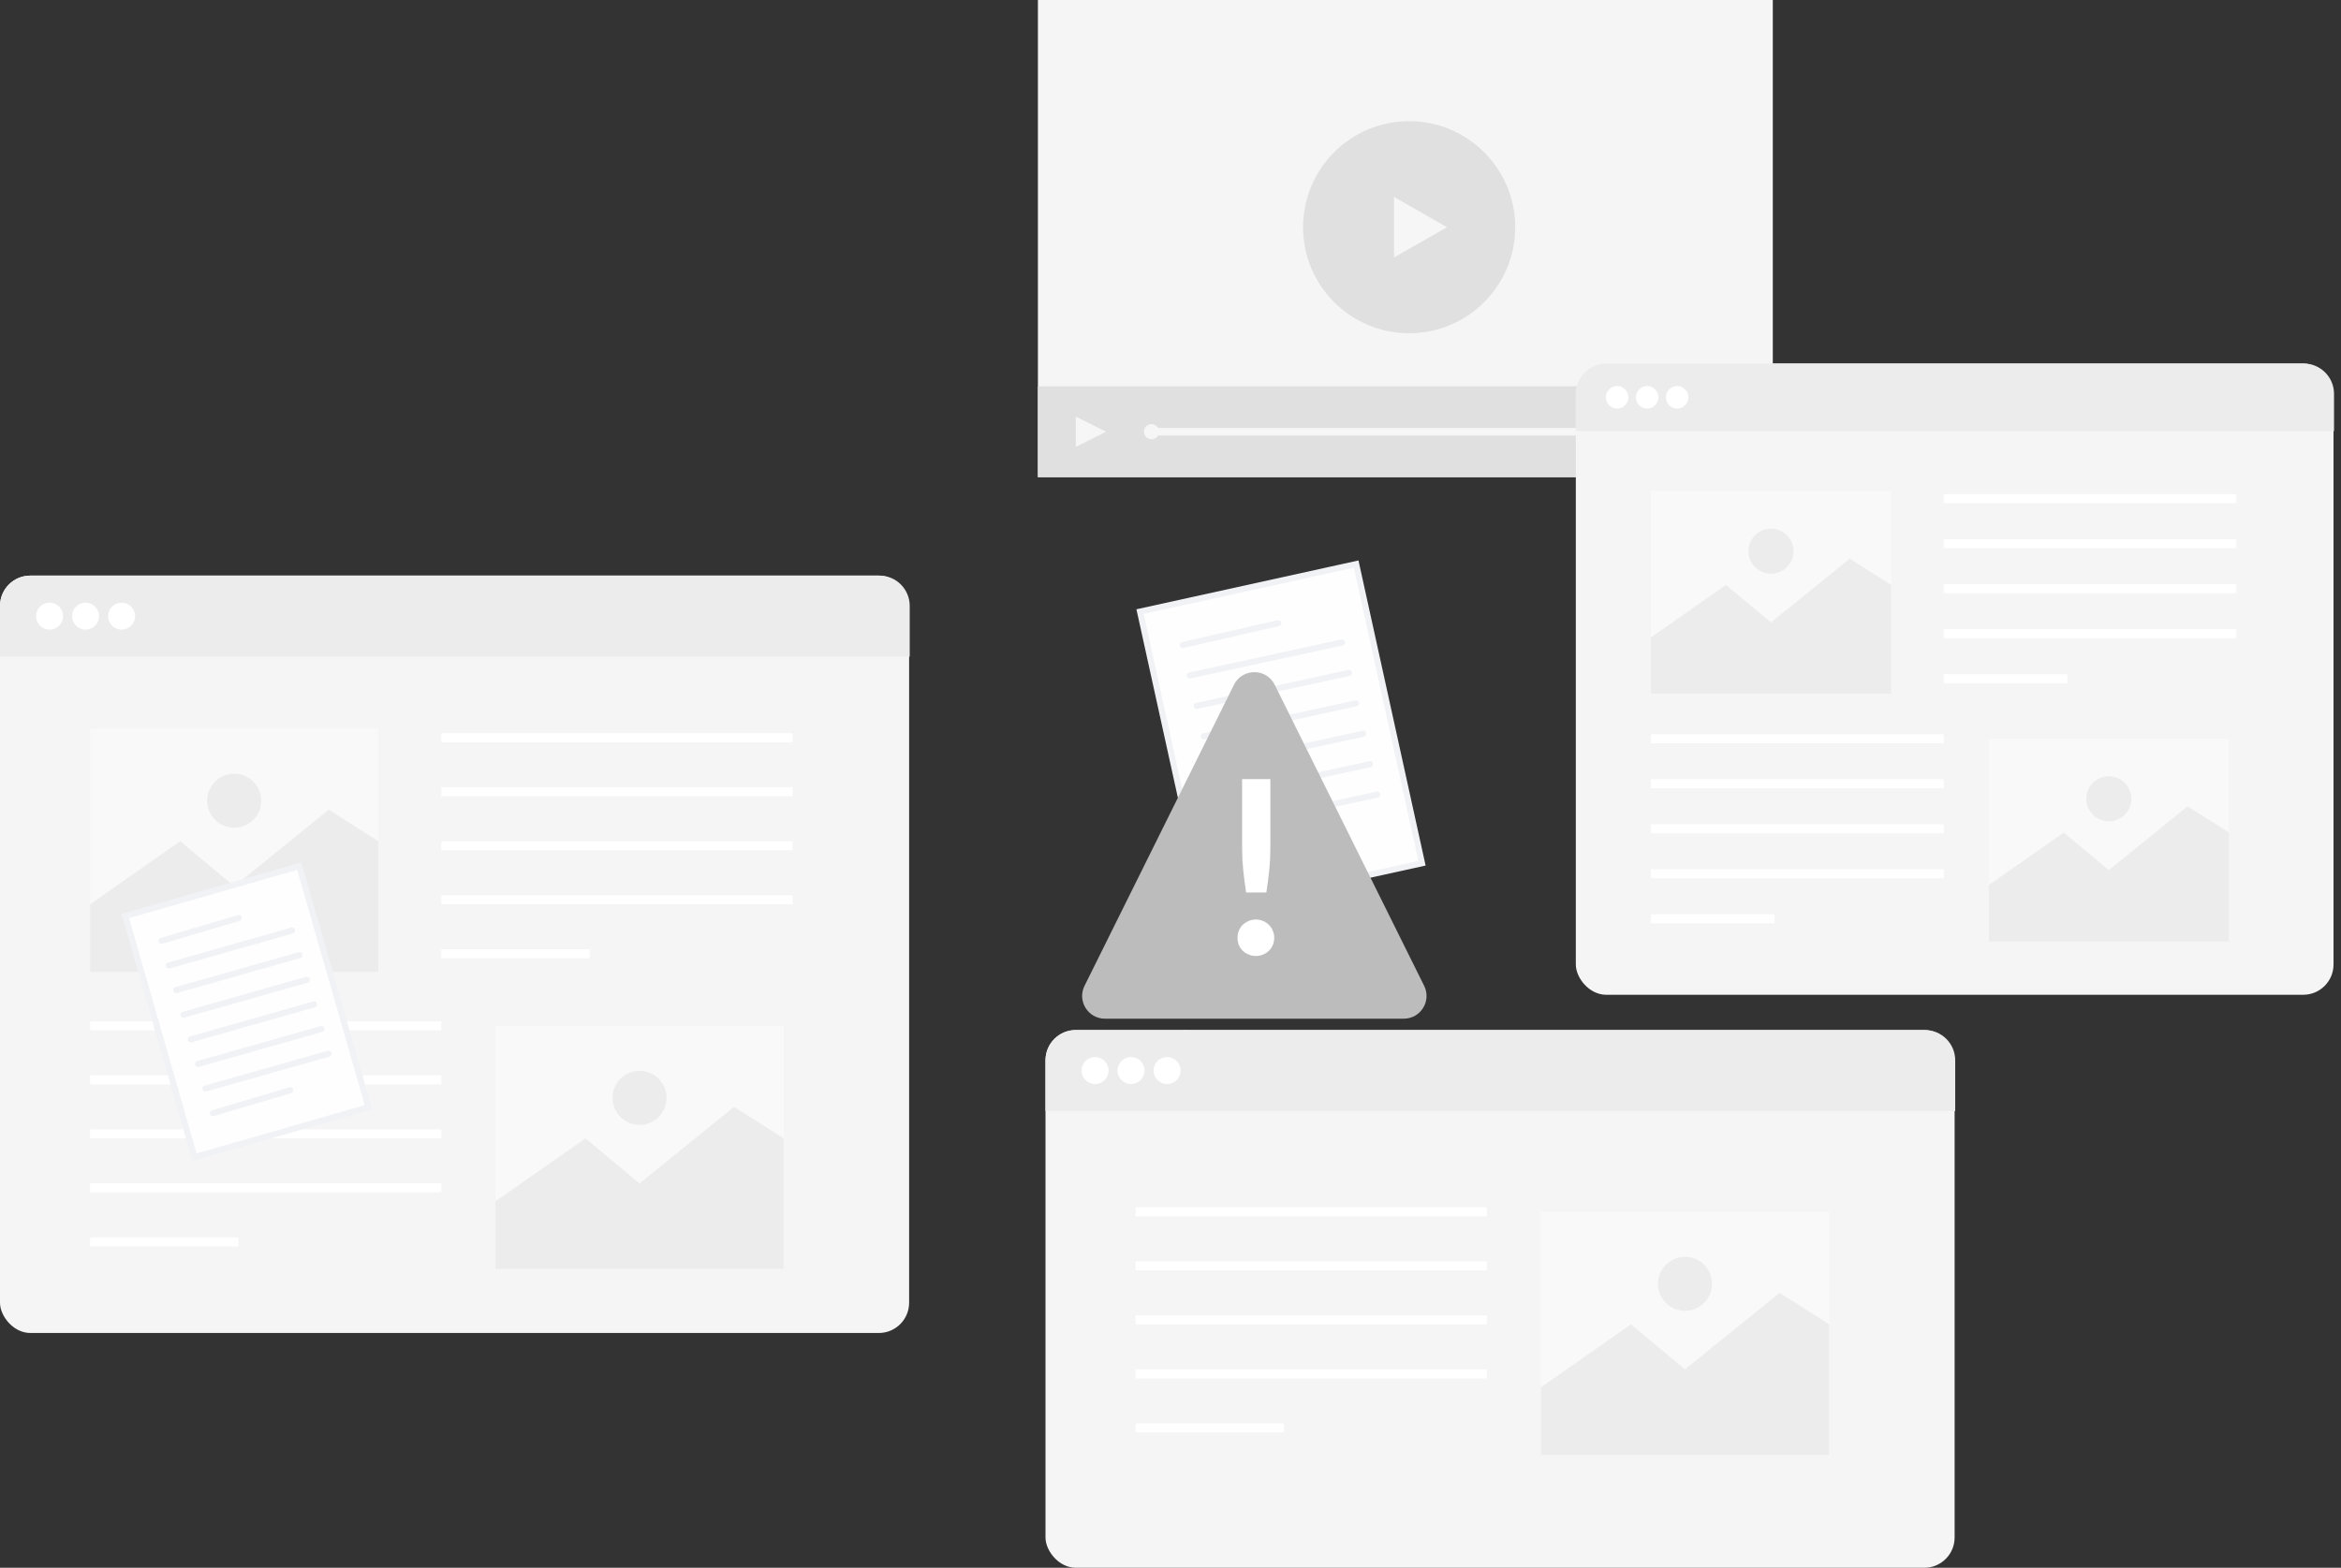 <svg width="309" height="207" viewBox="0 0 309 207" fill="none" xmlns="http://www.w3.org/2000/svg">
<rect x="0" y="0" width="309" height="207" fill="#333333" stroke="none"/>
<rect x="156.669" y="136.488" width="29.213" height="40.446" transform="rotate(14.577 156.669 136.488)" fill="#FEFEFE" stroke="#F0F2F5" stroke-width="0.8"/>
<path d="M159.695 142.978L172.254 146.128" stroke="#F0F2F5" stroke-width="0.8" stroke-linecap="round"/>
<path d="M152.711 170.984L165.269 174.133" stroke="#F0F2F5" stroke-width="0.8" stroke-linecap="round"/>
<path d="M158.695 146.979L178.582 152.216" stroke="#F0F2F5" stroke-width="0.8" stroke-linecap="round"/>
<path d="M157.695 150.979L177.582 156.217" stroke="#F0F2F5" stroke-width="0.8" stroke-linecap="round"/>
<path d="M156.703 154.98L176.59 160.218" stroke="#F0F2F5" stroke-width="0.8" stroke-linecap="round"/>
<path d="M155.703 158.981L175.59 164.219" stroke="#F0F2F5" stroke-width="0.8" stroke-linecap="round"/>
<path d="M154.711 162.982L174.598 168.22" stroke="#F0F2F5" stroke-width="0.8" stroke-linecap="round"/>
<path d="M153.711 166.983L173.598 172.221" stroke="#F0F2F5" stroke-width="0.8" stroke-linecap="round"/>
<rect x="150.477" y="80.752" width="29.213" height="40.446" transform="rotate(-12.406 150.477 80.752)" fill="#FEFEFE" stroke="#F0F2F5" stroke-width="0.8"/>
<path d="M156.109 85.166L168.73 82.275" stroke="#F0F2F5" stroke-width="0.8" stroke-linecap="round"/>
<path d="M162.602 113.29L175.222 110.398" stroke="#F0F2F5" stroke-width="0.8" stroke-linecap="round"/>
<path d="M157.039 89.184L177.137 84.828" stroke="#F0F2F5" stroke-width="0.8" stroke-linecap="round"/>
<path d="M157.969 93.201L178.067 88.845" stroke="#F0F2F5" stroke-width="0.8" stroke-linecap="round"/>
<path d="M158.891 97.219L178.989 92.863" stroke="#F0F2F5" stroke-width="0.8" stroke-linecap="round"/>
<path d="M159.82 101.236L179.919 96.88" stroke="#F0F2F5" stroke-width="0.8" stroke-linecap="round"/>
<path d="M160.75 105.254L180.848 100.898" stroke="#F0F2F5" stroke-width="0.8" stroke-linecap="round"/>
<path d="M161.672 109.271L181.77 104.916" stroke="#F0F2F5" stroke-width="0.8" stroke-linecap="round"/>
<rect y="76" width="120" height="100" rx="4" fill="#F5F5F5"/>
<path d="M0 80C0 77.791 1.791 76 4 76H116.078C118.287 76 120.078 77.791 120.078 80V86.7H0V80Z" fill="#ECECEC"/>
<path d="M11.891 135.444H58.257" stroke="white" stroke-width="1.2"/>
<path d="M11.891 156.844H58.257" stroke="white" stroke-width="1.2"/>
<path d="M11.891 142.578H58.257" stroke="white" stroke-width="1.2"/>
<path d="M11.891 163.978H31.468" stroke="white" stroke-width="1.2"/>
<path d="M11.891 149.711H58.257" stroke="white" stroke-width="1.2"/>
<path d="M58.258 97.4H104.624" stroke="white" stroke-width="1.2"/>
<path d="M58.258 118.8H104.624" stroke="white" stroke-width="1.2"/>
<path d="M58.258 104.533H104.624" stroke="white" stroke-width="1.2"/>
<path d="M58.258 125.933H77.835" stroke="white" stroke-width="1.2"/>
<path d="M58.258 111.667H104.624" stroke="white" stroke-width="1.2"/>
<rect x="11.891" y="96.211" width="38.044" height="32.1" fill="#F9F9F9"/>
<path d="M11.891 119.394V128.311H49.935V111.072L43.396 106.911L30.913 117.016L23.779 111.072L11.891 119.394Z" fill="#ECECEC"/>
<circle cx="30.914" cy="105.722" r="3.567" fill="#ECECEC"/>
<rect x="65.391" y="135.444" width="38.044" height="32.1" fill="#F9F9F9"/>
<path d="M65.391 158.628V167.544H103.435V150.305L96.896 146.144L84.413 156.25L77.279 150.305L65.391 158.628Z" fill="#ECECEC"/>
<circle cx="84.414" cy="144.955" r="3.567" fill="#ECECEC"/>
<circle cx="6.541" cy="81.35" r="1.783" fill="white"/>
<circle cx="11.291" cy="81.35" r="1.783" fill="white"/>
<circle cx="16.049" cy="81.35" r="1.783" fill="white"/>
<rect x="138" y="136" width="120" height="71" rx="4" fill="#F5F5F5"/>
<path d="M138 140C138 137.791 139.791 136 142 136H254.078C256.287 136 258.078 137.791 258.078 140V146.7H138V140Z" fill="#ECECEC"/>
<path d="M149.891 160H196.257" stroke="white" stroke-width="1.2"/>
<path d="M149.891 181.4H196.257" stroke="white" stroke-width="1.2"/>
<path d="M149.891 167.133H196.257" stroke="white" stroke-width="1.2"/>
<path d="M149.891 188.533H169.468" stroke="white" stroke-width="1.2"/>
<path d="M149.891 174.267H196.257" stroke="white" stroke-width="1.2"/>
<rect x="203.391" y="160" width="38.044" height="32.1" fill="#F9F9F9"/>
<path d="M203.391 183.183V192.1H241.435V174.861L234.896 170.7L222.413 180.806L215.28 174.861L203.391 183.183Z" fill="#ECECEC"/>
<circle cx="222.414" cy="169.511" r="3.567" fill="#ECECEC"/>
<circle cx="144.541" cy="141.35" r="1.783" fill="white"/>
<circle cx="149.291" cy="141.35" r="1.783" fill="white"/>
<circle cx="154.049" cy="141.35" r="1.783" fill="white"/>
<rect x="137" width="97" height="63" fill="#F5F5F5"/>
<circle cx="186" cy="30" r="14" fill="#E0E0E0"/>
<path d="M184 34V26L191 30L184 34Z" fill="#F6F6F6"/>
<rect x="137" y="51" width="97" height="12" fill="#E0E0E0"/>
<path d="M142 59V55L146 57L142 59Z" fill="#F6F6F6"/>
<circle cx="152" cy="57" r="1" fill="#F6F6F6"/>
<path d="M152 57H223" stroke="#F6F6F6"/>
<rect x="208" y="48" width="100.013" height="83.344" rx="4" fill="#F5F5F5"/>
<path d="M208 52C208 49.791 209.791 48 212 48H304.078C306.287 48 308.078 49.791 308.078 52V56.918H208V52Z" fill="#ECECEC"/>
<path d="M217.906 97.543H256.55" stroke="white" stroke-width="1.2"/>
<path d="M217.906 115.379H256.55" stroke="white" stroke-width="1.2"/>
<path d="M217.906 103.489H256.55" stroke="white" stroke-width="1.2"/>
<path d="M217.906 121.324H234.223" stroke="white" stroke-width="1.2"/>
<path d="M217.906 109.434H256.55" stroke="white" stroke-width="1.2"/>
<path d="M256.555 65.836H295.199" stroke="white" stroke-width="1.2"/>
<path d="M256.555 83.672H295.199" stroke="white" stroke-width="1.2"/>
<path d="M256.555 71.781H295.199" stroke="white" stroke-width="1.2"/>
<path d="M256.555 89.617H272.871" stroke="white" stroke-width="1.2"/>
<path d="M256.555 77.726H295.199" stroke="white" stroke-width="1.2"/>
<rect x="217.906" y="64.845" width="31.708" height="26.753" fill="#F9F9F9"/>
<path d="M217.906 84.167V91.598H249.614V77.231L244.164 73.763L233.76 82.185L227.815 77.231L217.906 84.167Z" fill="#ECECEC"/>
<circle cx="233.762" cy="72.772" r="2.973" fill="#ECECEC"/>
<rect x="262.5" y="97.543" width="31.708" height="26.753" fill="#F9F9F9"/>
<path d="M262.5 116.865V124.297H294.208V109.929L288.758 106.461L278.354 114.884L272.409 109.929L262.5 116.865Z" fill="#ECECEC"/>
<circle cx="278.355" cy="105.47" r="2.973" fill="#ECECEC"/>
<circle cx="213.447" cy="52.459" r="1.486" fill="white"/>
<circle cx="217.416" cy="52.459" r="1.486" fill="white"/>
<circle cx="221.377" cy="52.459" r="1.486" fill="white"/>
<rect x="16.542" y="120.946" width="23.883" height="33.122" transform="rotate(-16.01 16.542 120.946)" fill="#FEFEFE" stroke="#F0F2F5" stroke-width="0.8"/>
<path d="M21.312 124.228L31.522 121.202" stroke="#F0F2F5" stroke-width="0.8" stroke-linecap="round"/>
<path d="M28.094 146.976L38.303 143.95" stroke="#F0F2F5" stroke-width="0.8" stroke-linecap="round"/>
<path d="M22.281 127.478L38.553 122.863" stroke="#F0F2F5" stroke-width="0.8" stroke-linecap="round"/>
<path d="M23.25 130.728L39.522 126.113" stroke="#F0F2F5" stroke-width="0.8" stroke-linecap="round"/>
<path d="M24.219 133.977L40.49 129.363" stroke="#F0F2F5" stroke-width="0.8" stroke-linecap="round"/>
<path d="M25.188 137.227L41.459 132.612" stroke="#F0F2F5" stroke-width="0.8" stroke-linecap="round"/>
<path d="M26.156 140.477L42.428 135.862" stroke="#F0F2F5" stroke-width="0.8" stroke-linecap="round"/>
<path d="M27.125 143.727L43.397 139.112" stroke="#F0F2F5" stroke-width="0.8" stroke-linecap="round"/>
<path d="M143.151 130.166L162.879 90.415C163.982 88.193 167.151 88.193 168.254 90.415L187.983 130.166C188.972 132.16 187.522 134.5 185.295 134.5H145.838C143.612 134.5 142.161 132.161 143.151 130.166Z" fill="#BCBCBC"/>
<path d="M167.681 102.864V112.016C167.681 112.987 167.633 113.941 167.537 114.88C167.441 115.808 167.313 116.795 167.153 117.84H164.481C164.321 116.795 164.193 115.808 164.097 114.88C164.001 113.941 163.953 112.987 163.953 112.016V102.864H167.681ZM163.345 123.824C163.345 123.493 163.404 123.179 163.521 122.88C163.649 122.581 163.82 122.325 164.033 122.112C164.257 121.899 164.518 121.728 164.817 121.6C165.116 121.472 165.436 121.408 165.777 121.408C166.108 121.408 166.422 121.472 166.721 121.6C167.02 121.728 167.276 121.899 167.489 122.112C167.702 122.325 167.873 122.581 168.001 122.88C168.129 123.179 168.193 123.493 168.193 123.824C168.193 124.165 168.129 124.485 168.001 124.784C167.873 125.072 167.702 125.323 167.489 125.536C167.276 125.749 167.02 125.915 166.721 126.032C166.422 126.16 166.108 126.224 165.777 126.224C165.436 126.224 165.116 126.16 164.817 126.032C164.518 125.915 164.257 125.749 164.033 125.536C163.82 125.323 163.649 125.072 163.521 124.784C163.404 124.485 163.345 124.165 163.345 123.824Z" fill="white"/>
</svg>

